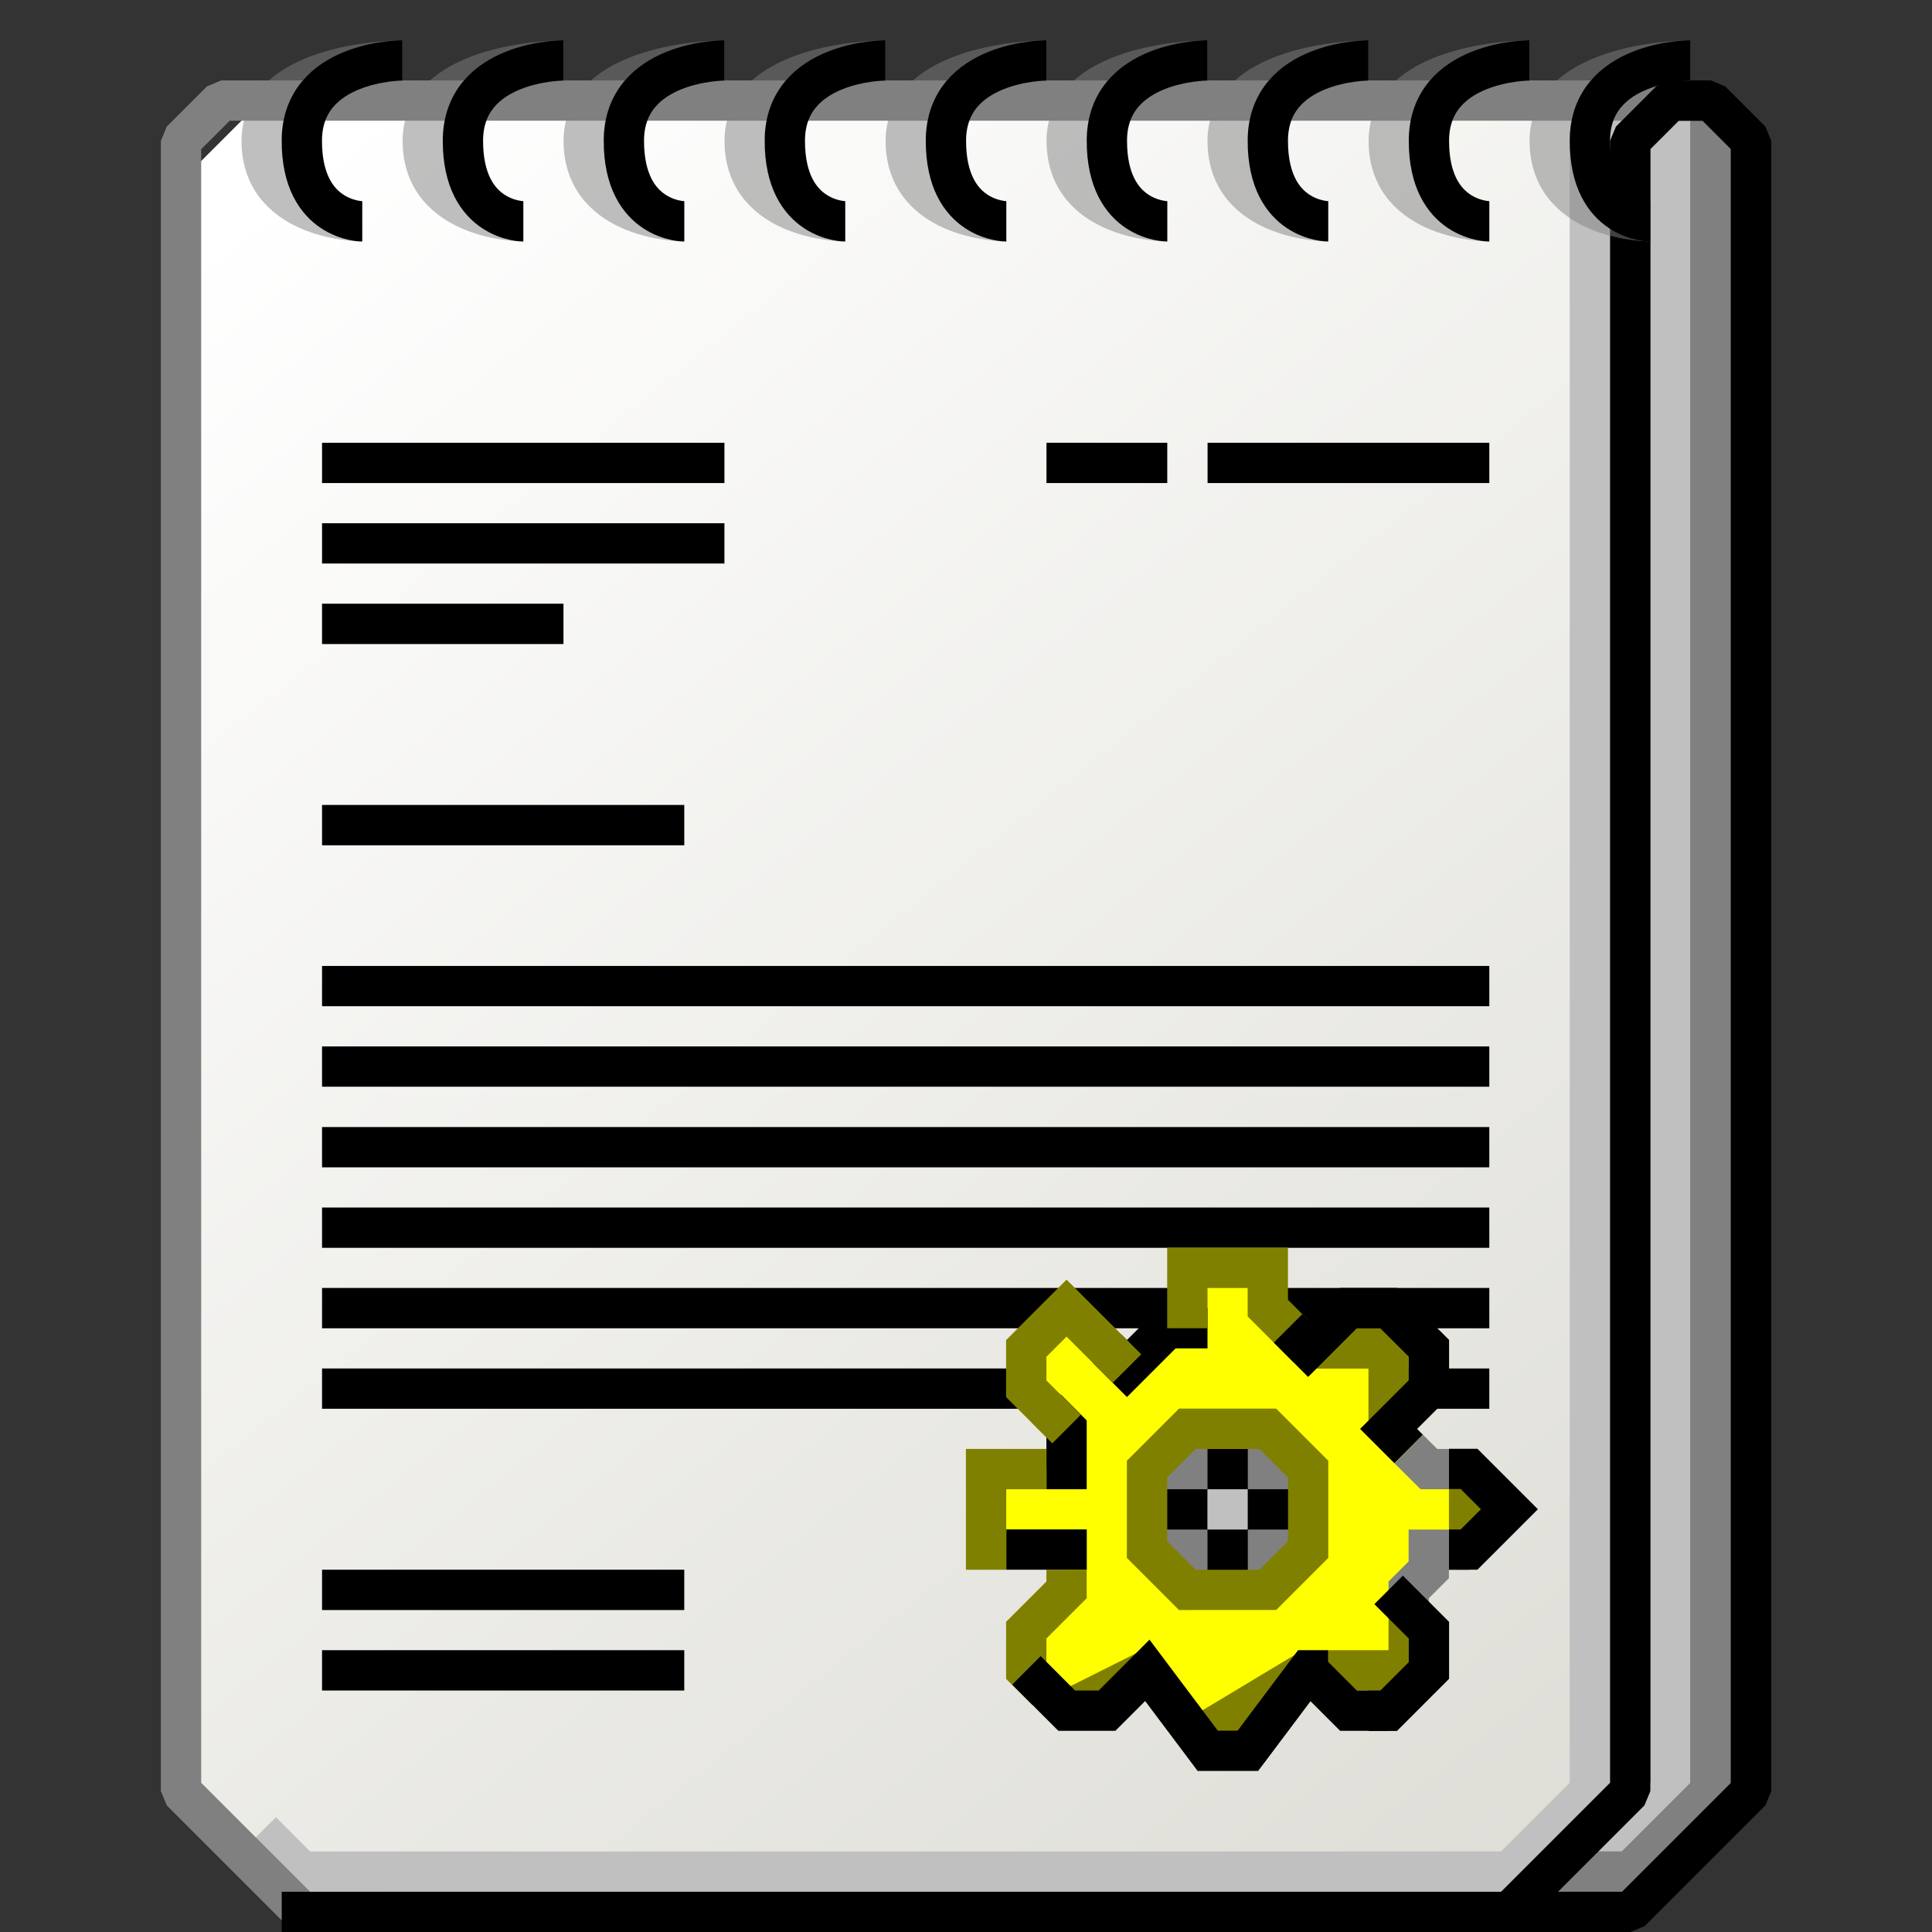 <?xml version="1.0" encoding="UTF-8" standalone="no"?>
<!-- Created with Inkscape (http://www.inkscape.org/) -->

<svg
   xmlns:dc="http://purl.org/dc/elements/1.1/"
   xmlns:cc="http://creativecommons.org/ns#"
   xmlns:rdf="http://www.w3.org/1999/02/22-rdf-syntax-ns#"
   xmlns:svg="http://www.w3.org/2000/svg"
   xmlns="http://www.w3.org/2000/svg"
   xmlns:xlink="http://www.w3.org/1999/xlink"
   xmlns:sodipodi="http://sodipodi.sourceforge.net/DTD/sodipodi-0.dtd"
   xmlns:inkscape="http://www.inkscape.org/namespaces/inkscape"
   width="48"
   height="48"
   viewBox="0 0 12.7 12.7"
   version="1.1"
   id="svg8"
   inkscape:version="0.92.3 (2405546, 2018-03-11)"
   sodipodi:docname="ini.svg">
  <rect x="0" y="0" width="12.7" height="12.7" fill="#333333" stroke="none"/>
  <defs
     id="defs2">
    <linearGradient
       id="linearGradient891-2"
       inkscape:collect="always">
      <stop
         id="stop887"
         offset="0"
         style="stop-color:#deddd6;stop-opacity:1" />
      <stop
         id="stop889"
         offset="1"
         style="stop-color:#ffffff;stop-opacity:1" />
    </linearGradient>
    <linearGradient
       gradientUnits="userSpaceOnUse"
       y2="288.93"
       x2="1.455"
       y1="296.868"
       x1="7.276"
       id="linearGradient893"
       xlink:href="#linearGradient891-2"
       inkscape:collect="always"
       gradientTransform="matrix(1.346,0,0,1.464,0.432,-137.983)" />
  </defs>
  <sodipodi:namedview
     id="base"
     pagecolor="#ffffff"
     bordercolor="#666666"
     borderopacity="1.0"
     inkscape:pageopacity="0.0"
     inkscape:pageshadow="2"
     inkscape:zoom="179.2"
     inkscape:cx="31.009465"
     inkscape:cy="4.9659019"
     inkscape:document-units="mm"
     inkscape:current-layer="layer1"
     showgrid="true"
     units="px"
     inkscape:pagecheckerboard="false"
     inkscape:window-width="1920"
     inkscape:window-height="948"
     inkscape:window-x="0"
     inkscape:window-y="27"
     inkscape:window-maximized="1"
     showguides="true"
     inkscape:guide-bbox="true">
    <inkscape:grid
       type="xygrid"
       id="grid3713"
       empspacing="2"
       spacingx="0.132"
       spacingy="0.132" />
  </sodipodi:namedview>
  <g
     inkscape:label="Layer 1"
     inkscape:groupmode="layer"
     id="layer1"
     transform="translate(0,-284.3)">
    <path
       style="opacity:1;fill:url(#linearGradient893);fill-opacity:1;stroke:none;stroke-width:0.372;stroke-linecap:butt;stroke-linejoin:miter;stroke-miterlimit:4;stroke-dasharray:none;stroke-opacity:1"
       d="m 1.72,284.961 -0.529,0.529 v 10.583 l 0.794,0.794 h 7.938 l 0.794,-0.794 -0.132,-10.593 0.265,-0.52 z"
       id="path885"
       inkscape:connector-curvature="0"
       sodipodi:nodetypes="ccccccccc" />
    <path
       style="opacity:1;fill:none;fill-opacity:1;fill-rule:nonzero;stroke:#c0c0c0;stroke-width:0.265;stroke-linecap:butt;stroke-linejoin:bevel;stroke-miterlimit:4;stroke-dasharray:none;stroke-opacity:1"
       d="m 1.72,296.339 v 0 l 0.132,0.132 0.132,0.132 h 7.938 l 0.529,-0.529 v -10.848 l 0.265,-0.265"
       id="path856"
       inkscape:connector-curvature="0"
       sodipodi:nodetypes="cccccccc" />
    <path
       style="opacity:1;fill:none;fill-opacity:1;fill-rule:nonzero;stroke:#808080;stroke-width:0.265;stroke-linecap:butt;stroke-linejoin:bevel;stroke-miterlimit:4;stroke-dasharray:none;stroke-opacity:1"
       d="M 11.113,284.961 H 1.455 l -0.265,0.265 v 10.848 l 0.265,0.265 0.529,0.529"
       id="path829"
       inkscape:connector-curvature="0"
       sodipodi:nodetypes="cccccc" />
    <path
       style="opacity:1;fill:none;fill-opacity:1;fill-rule:nonzero;stroke:#c0c0c0;stroke-width:0.265;stroke-linecap:butt;stroke-linejoin:miter;stroke-miterlimit:4;stroke-dasharray:none;stroke-opacity:1"
       d="m 10.451,296.339 h 0.265 l 0.265,-0.265 v -10.98"
       id="path854"
       inkscape:connector-curvature="0" />
    <path
       style="opacity:1;fill:none;fill-opacity:1;fill-rule:nonzero;stroke:#808080;stroke-width:0.265;stroke-linecap:butt;stroke-linejoin:bevel;stroke-miterlimit:4;stroke-dasharray:none;stroke-opacity:1"
       d="m 10.186,296.603 h 0.529 l 0.529,-0.529 v -10.98"
       id="path852"
       inkscape:connector-curvature="0" />
    <path
       style="opacity:1;fill:none;fill-opacity:1;fill-rule:nonzero;stroke:#000000;stroke-width:0.265;stroke-linecap:butt;stroke-linejoin:bevel;stroke-miterlimit:4;stroke-dasharray:none;stroke-opacity:1"
       d="m 1.852,296.868 h 8.07 l 0.794,-0.794 v -10.848 l 0.265,-0.265 h 0.265 l 0.265,0.265 v 10.848 l -0.794,0.794 H 9.922"
       id="path831"
       inkscape:connector-curvature="0" />
    <path
       style="opacity:1;fill:none;fill-opacity:1;fill-rule:nonzero;stroke:#808080;stroke-width:0.265;stroke-linecap:butt;stroke-linejoin:miter;stroke-miterlimit:4;stroke-dasharray:none;stroke-opacity:0.502"
       d="m 2.381,285.755 c 0,0 -0.661,0 -0.661,-0.529 0,-0.529 0.926,-0.529 0.926,-0.529"
       id="path915-3"
       inkscape:connector-curvature="0"
       sodipodi:nodetypes="csc" />
    <path
       style="opacity:1;fill:none;fill-opacity:1;fill-rule:nonzero;stroke:#808080;stroke-width:0.265;stroke-linecap:butt;stroke-linejoin:miter;stroke-miterlimit:4;stroke-dasharray:none;stroke-opacity:0.502"
       d="m 3.44,285.755 c 0,0 -0.661,0 -0.661,-0.529 0,-0.529 0.926,-0.529 0.926,-0.529"
       id="path915-6-6"
       inkscape:connector-curvature="0"
       sodipodi:nodetypes="csc" />
    <path
       style="opacity:1;fill:none;fill-opacity:1;fill-rule:nonzero;stroke:#808080;stroke-width:0.265;stroke-linecap:butt;stroke-linejoin:miter;stroke-miterlimit:4;stroke-dasharray:none;stroke-opacity:0.502"
       d="m 4.498,285.755 c 0,0 -0.661,0 -0.661,-0.529 0,-0.529 0.926,-0.529 0.926,-0.529"
       id="path915-2-06"
       inkscape:connector-curvature="0"
       sodipodi:nodetypes="csc" />
    <path
       style="opacity:1;fill:none;fill-opacity:1;fill-rule:nonzero;stroke:#808080;stroke-width:0.265;stroke-linecap:butt;stroke-linejoin:miter;stroke-miterlimit:4;stroke-dasharray:none;stroke-opacity:0.502"
       d="m 5.556,285.755 c 0,0 -0.661,0 -0.661,-0.529 0,-0.529 0.926,-0.529 0.926,-0.529"
       id="path915-2-9-2"
       inkscape:connector-curvature="0"
       sodipodi:nodetypes="csc" />
    <path
       style="opacity:1;fill:none;fill-opacity:1;fill-rule:nonzero;stroke:#808080;stroke-width:0.265;stroke-linecap:butt;stroke-linejoin:miter;stroke-miterlimit:4;stroke-dasharray:none;stroke-opacity:0.502"
       d="m 6.615,285.755 c 0,0 -0.661,0 -0.661,-0.529 0,-0.529 0.926,-0.529 0.926,-0.529"
       id="path915-2-1-6"
       inkscape:connector-curvature="0"
       sodipodi:nodetypes="csc" />
    <path
       style="opacity:1;fill:none;fill-opacity:1;fill-rule:nonzero;stroke:#808080;stroke-width:0.265;stroke-linecap:butt;stroke-linejoin:miter;stroke-miterlimit:4;stroke-dasharray:none;stroke-opacity:0.502"
       d="m 7.673,285.755 c 0,0 -0.661,0 -0.661,-0.529 0,-0.529 0.926,-0.529 0.926,-0.529"
       id="path915-2-2-1"
       inkscape:connector-curvature="0"
       sodipodi:nodetypes="csc" />
    <path
       style="opacity:1;fill:none;fill-opacity:1;fill-rule:nonzero;stroke:#808080;stroke-width:0.265;stroke-linecap:butt;stroke-linejoin:miter;stroke-miterlimit:4;stroke-dasharray:none;stroke-opacity:0.502"
       d="m 8.731,285.755 c 0,0 -0.661,0 -0.661,-0.529 0,-0.529 0.926,-0.529 0.926,-0.529"
       id="path915-2-7-8"
       inkscape:connector-curvature="0"
       sodipodi:nodetypes="csc" />
    <path
       style="opacity:1;fill:none;fill-opacity:1;fill-rule:nonzero;stroke:#808080;stroke-width:0.265;stroke-linecap:butt;stroke-linejoin:miter;stroke-miterlimit:4;stroke-dasharray:none;stroke-opacity:0.502"
       d="m 10.848,285.755 c 0,0 -0.661,0 -0.661,-0.529 -10e-7,-0.529 0.926,-0.529 0.926,-0.529"
       id="path915-2-0-7"
       inkscape:connector-curvature="0"
       sodipodi:nodetypes="csc" />
    <path
       style="opacity:1;fill:none;fill-opacity:1;fill-rule:nonzero;stroke:#808080;stroke-width:0.265;stroke-linecap:butt;stroke-linejoin:miter;stroke-miterlimit:4;stroke-dasharray:none;stroke-opacity:0.502"
       d="m 9.79,285.755 c 0,0 -0.661,0 -0.661,-0.529 0,-0.529 0.926,-0.529 0.926,-0.529"
       id="path915-2-0-9-9"
       inkscape:connector-curvature="0"
       sodipodi:nodetypes="csc" />
    <path
       style="opacity:1;fill:none;fill-opacity:1;fill-rule:nonzero;stroke:#000000;stroke-width:0.265;stroke-linecap:butt;stroke-linejoin:miter;stroke-miterlimit:4;stroke-dasharray:none;stroke-opacity:1"
       d="m 2.381,285.755 c 0,0 -0.397,0 -0.397,-0.529 0,-0.529 0.661,-0.529 0.661,-0.529"
       id="path915"
       inkscape:connector-curvature="0"
       sodipodi:nodetypes="csc" />
    <path
       style="opacity:1;fill:none;fill-opacity:1;fill-rule:nonzero;stroke:#000000;stroke-width:0.265;stroke-linecap:butt;stroke-linejoin:miter;stroke-miterlimit:4;stroke-dasharray:none;stroke-opacity:1"
       d="m 3.44,285.755 c 0,0 -0.397,0 -0.397,-0.529 0,-0.529 0.661,-0.529 0.661,-0.529"
       id="path915-6"
       inkscape:connector-curvature="0"
       sodipodi:nodetypes="csc" />
    <path
       style="opacity:1;fill:none;fill-opacity:1;fill-rule:nonzero;stroke:#000000;stroke-width:0.265;stroke-linecap:butt;stroke-linejoin:miter;stroke-miterlimit:4;stroke-dasharray:none;stroke-opacity:1"
       d="m 4.498,285.755 c 0,0 -0.397,0 -0.397,-0.529 0,-0.529 0.661,-0.529 0.661,-0.529"
       id="path915-2"
       inkscape:connector-curvature="0"
       sodipodi:nodetypes="csc" />
    <path
       style="opacity:1;fill:none;fill-opacity:1;fill-rule:nonzero;stroke:#000000;stroke-width:0.265;stroke-linecap:butt;stroke-linejoin:miter;stroke-miterlimit:4;stroke-dasharray:none;stroke-opacity:1"
       d="m 5.556,285.755 c 0,0 -0.397,0 -0.397,-0.529 0,-0.529 0.661,-0.529 0.661,-0.529"
       id="path915-2-9"
       inkscape:connector-curvature="0"
       sodipodi:nodetypes="csc" />
    <path
       style="opacity:1;fill:none;fill-opacity:1;fill-rule:nonzero;stroke:#000000;stroke-width:0.265;stroke-linecap:butt;stroke-linejoin:miter;stroke-miterlimit:4;stroke-dasharray:none;stroke-opacity:1"
       d="m 6.615,285.755 c 0,0 -0.397,0 -0.397,-0.529 0,-0.529 0.661,-0.529 0.661,-0.529"
       id="path915-2-1"
       inkscape:connector-curvature="0"
       sodipodi:nodetypes="csc" />
    <path
       style="opacity:1;fill:none;fill-opacity:1;fill-rule:nonzero;stroke:#000000;stroke-width:0.265;stroke-linecap:butt;stroke-linejoin:miter;stroke-miterlimit:4;stroke-dasharray:none;stroke-opacity:1"
       d="m 7.673,285.755 c 0,0 -0.397,0 -0.397,-0.529 0,-0.529 0.661,-0.529 0.661,-0.529"
       id="path915-2-2"
       inkscape:connector-curvature="0"
       sodipodi:nodetypes="csc" />
    <path
       style="opacity:1;fill:none;fill-opacity:1;fill-rule:nonzero;stroke:#000000;stroke-width:0.265;stroke-linecap:butt;stroke-linejoin:miter;stroke-miterlimit:4;stroke-dasharray:none;stroke-opacity:1"
       d="m 8.731,285.755 c 0,0 -0.397,0 -0.397,-0.529 0,-0.529 0.661,-0.529 0.661,-0.529"
       id="path915-2-7"
       inkscape:connector-curvature="0"
       sodipodi:nodetypes="csc" />
    <path
       style="opacity:1;fill:none;fill-opacity:1;fill-rule:nonzero;stroke:#000000;stroke-width:0.265;stroke-linecap:butt;stroke-linejoin:miter;stroke-miterlimit:4;stroke-dasharray:none;stroke-opacity:1"
       d="m 10.848,285.755 c 0,0 -0.397,0 -0.397,-0.529 0,-0.529 0.661,-0.529 0.661,-0.529"
       id="path915-2-0"
       inkscape:connector-curvature="0"
       sodipodi:nodetypes="csc" />
    <path
       style="opacity:1;fill:none;fill-opacity:1;fill-rule:nonzero;stroke:#000000;stroke-width:0.265;stroke-linecap:butt;stroke-linejoin:miter;stroke-miterlimit:4;stroke-dasharray:none;stroke-opacity:1"
       d="m 9.79,285.755 c 0,0 -0.397,0 -0.397,-0.529 0,-0.529 0.661,-0.529 0.661,-0.529"
       id="path915-2-0-9"
       inkscape:connector-curvature="0"
       sodipodi:nodetypes="csc" />
    <path
       style="opacity:1;fill:none;fill-opacity:1;fill-rule:nonzero;stroke:#000000;stroke-width:0.265;stroke-linecap:butt;stroke-linejoin:bevel;stroke-miterlimit:4;stroke-dasharray:none;stroke-opacity:1"
       d="M 2.117,287.343 H 4.762"
       id="path1040"
       inkscape:connector-curvature="0" />
    <path
       style="opacity:1;fill:none;fill-opacity:1;fill-rule:nonzero;stroke:#000000;stroke-width:0.265;stroke-linecap:butt;stroke-linejoin:bevel;stroke-miterlimit:4;stroke-dasharray:none;stroke-opacity:1"
       d="m 6.879,287.343 h 0.794"
       id="path1042"
       inkscape:connector-curvature="0" />
    <path
       style="opacity:1;fill:none;fill-opacity:1;fill-rule:nonzero;stroke:#000000;stroke-width:0.265;stroke-linecap:butt;stroke-linejoin:bevel;stroke-miterlimit:4;stroke-dasharray:none;stroke-opacity:1"
       d="M 7.938,287.343 H 9.79"
       id="path1044"
       inkscape:connector-curvature="0" />
    <path
       style="opacity:1;fill:none;fill-opacity:1;fill-rule:nonzero;stroke:#000000;stroke-width:0.265;stroke-linecap:butt;stroke-linejoin:bevel;stroke-miterlimit:4;stroke-dasharray:none;stroke-opacity:1"
       d="M 4.762,287.872 H 2.117"
       id="path1046"
       inkscape:connector-curvature="0" />
    <path
       style="opacity:1;fill:none;fill-opacity:1;fill-rule:nonzero;stroke:#000000;stroke-width:0.265;stroke-linecap:butt;stroke-linejoin:bevel;stroke-miterlimit:4;stroke-dasharray:none;stroke-opacity:1"
       d="M 2.117,288.401 H 3.704"
       id="path1048"
       inkscape:connector-curvature="0" />
    <path
       style="opacity:1;fill:none;fill-opacity:1;fill-rule:nonzero;stroke:#000000;stroke-width:0.265;stroke-linecap:butt;stroke-linejoin:bevel;stroke-miterlimit:4;stroke-dasharray:none;stroke-opacity:1"
       d="M 2.117,289.724 H 4.498"
       id="path1050"
       inkscape:connector-curvature="0" />
    <path
       style="opacity:1;fill:none;fill-opacity:1;fill-rule:nonzero;stroke:#000000;stroke-width:0.265;stroke-linecap:butt;stroke-linejoin:bevel;stroke-miterlimit:4;stroke-dasharray:none;stroke-opacity:1"
       d="M 2.117,290.782 H 9.79"
       id="path1052"
       inkscape:connector-curvature="0" />
    <path
       style="opacity:1;fill:none;fill-opacity:1;fill-rule:nonzero;stroke:#000000;stroke-width:0.265;stroke-linecap:butt;stroke-linejoin:bevel;stroke-miterlimit:4;stroke-dasharray:none;stroke-opacity:1"
       d="M 2.117,291.311 H 9.79"
       id="path1054"
       inkscape:connector-curvature="0" />
    <path
       style="opacity:1;fill:none;fill-opacity:1;fill-rule:nonzero;stroke:#000000;stroke-width:0.265;stroke-linecap:butt;stroke-linejoin:bevel;stroke-miterlimit:4;stroke-dasharray:none;stroke-opacity:1"
       d="M 9.79,291.841 H 2.117"
       id="path1056"
       inkscape:connector-curvature="0" />
    <path
       style="opacity:1;fill:none;fill-opacity:1;fill-rule:nonzero;stroke:#000000;stroke-width:0.265;stroke-linecap:butt;stroke-linejoin:bevel;stroke-miterlimit:4;stroke-dasharray:none;stroke-opacity:1"
       d="M 2.117,292.37 H 9.79"
       id="path1058"
       inkscape:connector-curvature="0" />
    <path
       style="opacity:1;fill:none;fill-opacity:1;fill-rule:nonzero;stroke:#000000;stroke-width:0.265;stroke-linecap:butt;stroke-linejoin:bevel;stroke-miterlimit:4;stroke-dasharray:none;stroke-opacity:1"
       d="M 9.79,292.899 H 2.117"
       id="path1060"
       inkscape:connector-curvature="0" />
    <path
       style="opacity:1;fill:none;fill-opacity:1;fill-rule:nonzero;stroke:#000000;stroke-width:0.265;stroke-linecap:butt;stroke-linejoin:bevel;stroke-miterlimit:4;stroke-dasharray:none;stroke-opacity:1"
       d="M 2.117,293.428 H 9.79"
       id="path1062"
       inkscape:connector-curvature="0" />
    <path
       style="opacity:1;fill:none;fill-opacity:1;fill-rule:nonzero;stroke:#000000;stroke-width:0.265;stroke-linecap:butt;stroke-linejoin:bevel;stroke-miterlimit:4;stroke-dasharray:none;stroke-opacity:1"
       d="M 4.498,294.751 H 2.117"
       id="path1064"
       inkscape:connector-curvature="0" />
    <path
       style="opacity:1;fill:none;fill-opacity:1;fill-rule:nonzero;stroke:#000000;stroke-width:0.265;stroke-linecap:butt;stroke-linejoin:bevel;stroke-miterlimit:4;stroke-dasharray:none;stroke-opacity:1"
       d="M 2.117,295.28 H 4.498"
       id="path1066"
       inkscape:connector-curvature="0" />
    <path
       style="opacity:1;fill:#ffff00;fill-opacity:1;fill-rule:nonzero;stroke:none;stroke-width:0.265;stroke-linecap:butt;stroke-linejoin:miter;stroke-miterlimit:4;stroke-dasharray:none;stroke-opacity:1"
       d="M 6.615,294.486 H 6.482 v -0.397 l 0.265,-0.132 0.265,-0.265 -0.265,-0.265 v -0.265 l 0.265,-0.265 0.265,0.265 h 0.265 l 0.265,-0.265 v -0.265 h 0.529 v 0.265 l 0.132,0.132 0.529,0.132 0.132,0.265 0.132,0.265 0.397,0.397 -1e-7,0.397 H 9.393 l -0.265,0.794 H 8.334 v 0.265 l -0.132,0.265 H 8.07 l -0.529,-0.529 -0.265,0.265 H 7.011 l -0.265,-0.265 v -0.265 l 0.265,-0.265 v -0.265 z"
       id="path869"
       inkscape:connector-curvature="0"
       sodipodi:nodetypes="cccccccccccccccccccccccccccccccccc" />
    <path
       style="opacity:1;fill:none;fill-opacity:1;fill-rule:nonzero;stroke:#000000;stroke-width:0.265;stroke-linecap:butt;stroke-linejoin:miter;stroke-miterlimit:4;stroke-dasharray:none;stroke-opacity:1"
       d="m 7.276,293.164 0.132,0.132 0.265,-0.265 h 0.132 v -0.132"
       id="path924"
       inkscape:connector-curvature="0" />
    <path
       style="opacity:1;fill:none;fill-opacity:1;fill-rule:nonzero;stroke:#808000;stroke-width:0.265;stroke-linecap:butt;stroke-linejoin:miter;stroke-miterlimit:4;stroke-dasharray:none;stroke-opacity:1"
       d="m 7.805,293.031 0,-0.397 h 0.529 l 0,0.265 0.265,0.265"
       id="path871"
       inkscape:connector-curvature="0"
       sodipodi:nodetypes="ccccc" />
    <path
       style="opacity:1;fill:none;fill-opacity:1;fill-rule:nonzero;stroke:#000000;stroke-width:0.265;stroke-linecap:butt;stroke-linejoin:miter;stroke-miterlimit:4;stroke-dasharray:none;stroke-opacity:1"
       d="m 6.879,293.957 h 0.132 v -0.265 l -0.132,-0.132"
       id="path922"
       inkscape:connector-curvature="0" />
    <path
       style="opacity:1;fill:none;fill-opacity:1;fill-rule:nonzero;stroke:#808000;stroke-width:0.265;stroke-linecap:butt;stroke-linejoin:miter;stroke-miterlimit:4;stroke-dasharray:none;stroke-opacity:1"
       d="m 7.408,293.296 -0.397,-0.397 -0.265,0.265 0,0.265 0.265,0.265"
       id="path873"
       inkscape:connector-curvature="0"
       sodipodi:nodetypes="ccccc" />
    <path
       style="opacity:1;fill:none;fill-opacity:1;fill-rule:nonzero;stroke:#808000;stroke-width:0.265;stroke-linecap:butt;stroke-linejoin:miter;stroke-miterlimit:4;stroke-dasharray:none;stroke-opacity:1"
       d="m 6.879,293.957 h -0.397 l 0,0.397 0,0.265"
       id="path875"
       inkscape:connector-curvature="0"
       sodipodi:nodetypes="cccc" />
    <path
       style="opacity:1;fill:none;fill-opacity:1;fill-rule:nonzero;stroke:#808000;stroke-width:0.265;stroke-linecap:butt;stroke-linejoin:miter;stroke-miterlimit:4;stroke-dasharray:none;stroke-opacity:1"
       d="m 7.011,294.619 v 0.132 l -0.265,0.265 v 0.265 l 0.132,0.132"
       id="path877"
       inkscape:connector-curvature="0"
       sodipodi:nodetypes="ccccc" />
    <path
       style="opacity:1;fill:none;fill-opacity:1;fill-rule:nonzero;stroke:#808000;stroke-width:0.265;stroke-linecap:butt;stroke-linejoin:miter;stroke-miterlimit:4;stroke-dasharray:none;stroke-opacity:1"
       d="m 7.011,295.545 0.529,-0.265"
       id="path879"
       inkscape:connector-curvature="0"
       sodipodi:nodetypes="cc" />
    <path
       style="opacity:1;fill:none;fill-opacity:1;fill-rule:nonzero;stroke:#808000;stroke-width:0.265;stroke-linecap:butt;stroke-linejoin:miter;stroke-miterlimit:4;stroke-dasharray:none;stroke-opacity:1"
       d="m 7.938,295.677 0.661,-0.397"
       id="path881"
       inkscape:connector-curvature="0"
       sodipodi:nodetypes="cc" />
    <path
       style="opacity:1;fill:none;fill-opacity:1;fill-rule:nonzero;stroke:#808000;stroke-width:0.265;stroke-linecap:butt;stroke-linejoin:miter;stroke-miterlimit:4;stroke-dasharray:none;stroke-opacity:1"
       d="m 9.657,294.354 v -0.265"
       id="path883"
       inkscape:connector-curvature="0" />
    <path
       style="opacity:1;fill:none;fill-opacity:1;fill-rule:nonzero;stroke:#808000;stroke-width:0.265;stroke-linecap:butt;stroke-linejoin:miter;stroke-miterlimit:4;stroke-dasharray:none;stroke-opacity:1"
       d="m 8.731,295.28 h 0.529 l 0,-0.397"
       id="path886"
       inkscape:connector-curvature="0"
       sodipodi:nodetypes="ccc" />
    <path
       style="opacity:1;fill:none;fill-opacity:1;fill-rule:nonzero;stroke:#000000;stroke-width:0.265;stroke-linecap:butt;stroke-linejoin:miter;stroke-miterlimit:4;stroke-dasharray:none;stroke-opacity:1"
       d="M 9.128,295.545 H 8.996 8.864 l -0.265,-0.265"
       id="path920"
       inkscape:connector-curvature="0"
       sodipodi:nodetypes="cccc" />
    <path
       style="opacity:1;fill:none;fill-opacity:1;fill-rule:nonzero;stroke:#808000;stroke-width:0.265;stroke-linecap:butt;stroke-linejoin:miter;stroke-miterlimit:4;stroke-dasharray:none;stroke-opacity:1"
       d="m 9.128,293.693 -10e-8,-0.529 H 8.599"
       id="path888"
       inkscape:connector-curvature="0"
       sodipodi:nodetypes="ccc" />
    <g
       id="g902"
       transform="translate(2.381)">
      <path
         inkscape:connector-curvature="0"
         id="path890"
         d="m 5.159,293.957 0.265,-0.265 h 0.529 l 0.265,0.265 v 0.529 l -0.265,0.265 H 5.424 l -0.265,-0.265 z"
         style="opacity:1;fill:#808080;fill-opacity:1;fill-rule:nonzero;stroke:#808000;stroke-width:0.265;stroke-linecap:butt;stroke-linejoin:miter;stroke-miterlimit:4;stroke-dasharray:none;stroke-opacity:1" />
      <path
         inkscape:connector-curvature="0"
         id="path892"
         d="m 5.292,294.222 h 0.794"
         style="opacity:1;fill:none;fill-opacity:1;fill-rule:nonzero;stroke:#000000;stroke-width:0.265;stroke-linecap:butt;stroke-linejoin:miter;stroke-miterlimit:4;stroke-dasharray:none;stroke-opacity:1" />
      <path
         inkscape:connector-curvature="0"
         id="path894"
         d="m 5.689,293.825 v 0.794"
         style="opacity:1;fill:none;fill-opacity:1;fill-rule:nonzero;stroke:#000000;stroke-width:0.265;stroke-linecap:butt;stroke-linejoin:miter;stroke-miterlimit:4;stroke-dasharray:none;stroke-opacity:1" />
      <path
         inkscape:connector-curvature="0"
         id="path896"
         d="M 5.556,294.222 H 5.821"
         style="opacity:1;fill:none;fill-opacity:1;fill-rule:nonzero;stroke:#c0c0c0;stroke-width:0.265;stroke-linecap:butt;stroke-linejoin:miter;stroke-miterlimit:4;stroke-dasharray:none;stroke-opacity:1" />
    </g>
    <path
       style="opacity:1;fill:none;fill-opacity:1;fill-rule:nonzero;stroke:#000000;stroke-width:0.265;stroke-linecap:butt;stroke-linejoin:miter;stroke-miterlimit:4;stroke-dasharray:none;stroke-opacity:1"
       d="M 6.615,294.486 H 7.144"
       id="path904"
       inkscape:connector-curvature="0" />
    <path
       style="opacity:1;fill:none;fill-opacity:1;fill-rule:nonzero;stroke:#000000;stroke-width:0.265;stroke-linecap:butt;stroke-linejoin:miter;stroke-miterlimit:4;stroke-dasharray:none;stroke-opacity:1"
       d="m 6.747,295.28 0.265,0.265 h 0.265 l 0.265,-0.265 0.397,0.529 h 0.265 l 0.397,-0.529"
       id="path906"
       inkscape:connector-curvature="0"
       sodipodi:nodetypes="ccccccc" />
    <path
       style="opacity:1;fill:none;fill-opacity:1;fill-rule:nonzero;stroke:#000000;stroke-width:0.265;stroke-linecap:butt;stroke-linejoin:miter;stroke-miterlimit:4;stroke-dasharray:none;stroke-opacity:1"
       d="m 8.202,295.809 0.397,-0.529 h 0.132"
       id="path908"
       inkscape:connector-curvature="0"
       sodipodi:nodetypes="ccc" />
    <path
       style="opacity:1;fill:none;fill-opacity:1;fill-rule:nonzero;stroke:#808080;stroke-width:0.265;stroke-linecap:butt;stroke-linejoin:miter;stroke-miterlimit:4;stroke-dasharray:none;stroke-opacity:1"
       d="m 9.26,294.883 v -0.132 l 0.132,-0.132 v -0.132 h 0.265"
       id="path926"
       inkscape:connector-curvature="0" />
    <path
       style="opacity:1;fill:none;fill-opacity:1;fill-rule:nonzero;stroke:#000000;stroke-width:0.265;stroke-linecap:butt;stroke-linejoin:miter;stroke-miterlimit:4;stroke-dasharray:none;stroke-opacity:1"
       d="m 9.128,294.751 0.265,0.265 v 0.265 l -0.265,0.265 H 8.996"
       id="path910"
       inkscape:connector-curvature="0" />
    <path
       style="opacity:1;fill:none;fill-opacity:1;fill-rule:nonzero;stroke:#000000;stroke-width:0.265;stroke-linecap:butt;stroke-linejoin:miter;stroke-miterlimit:4;stroke-dasharray:none;stroke-opacity:1"
       d="m 9.525,294.486 h 0.132 l 0.265,-0.265 -0.265,-0.265 H 9.525"
       id="path912"
       inkscape:connector-curvature="0" />
    <path
       style="opacity:1;fill:none;fill-opacity:1;fill-rule:nonzero;stroke:#000000;stroke-width:0.265;stroke-linecap:butt;stroke-linejoin:miter;stroke-miterlimit:4;stroke-dasharray:none;stroke-opacity:1"
       d="m 9.26,293.825 -0.132,-0.132 0.265,-0.265 v -0.265 L 9.128,292.899 H 8.864 l -0.265,0.265 -0.132,-0.132"
       id="path914"
       inkscape:connector-curvature="0"
       sodipodi:nodetypes="cccccccc" />
    <path
       style="opacity:1;fill:none;fill-opacity:1;fill-rule:nonzero;stroke:#808080;stroke-width:0.265;stroke-linecap:butt;stroke-linejoin:miter;stroke-miterlimit:4;stroke-dasharray:none;stroke-opacity:1"
       d="M 9.525,293.957 H 9.393 L 9.26,293.825"
       id="path928"
       inkscape:connector-curvature="0" />
  </g>
</svg>
